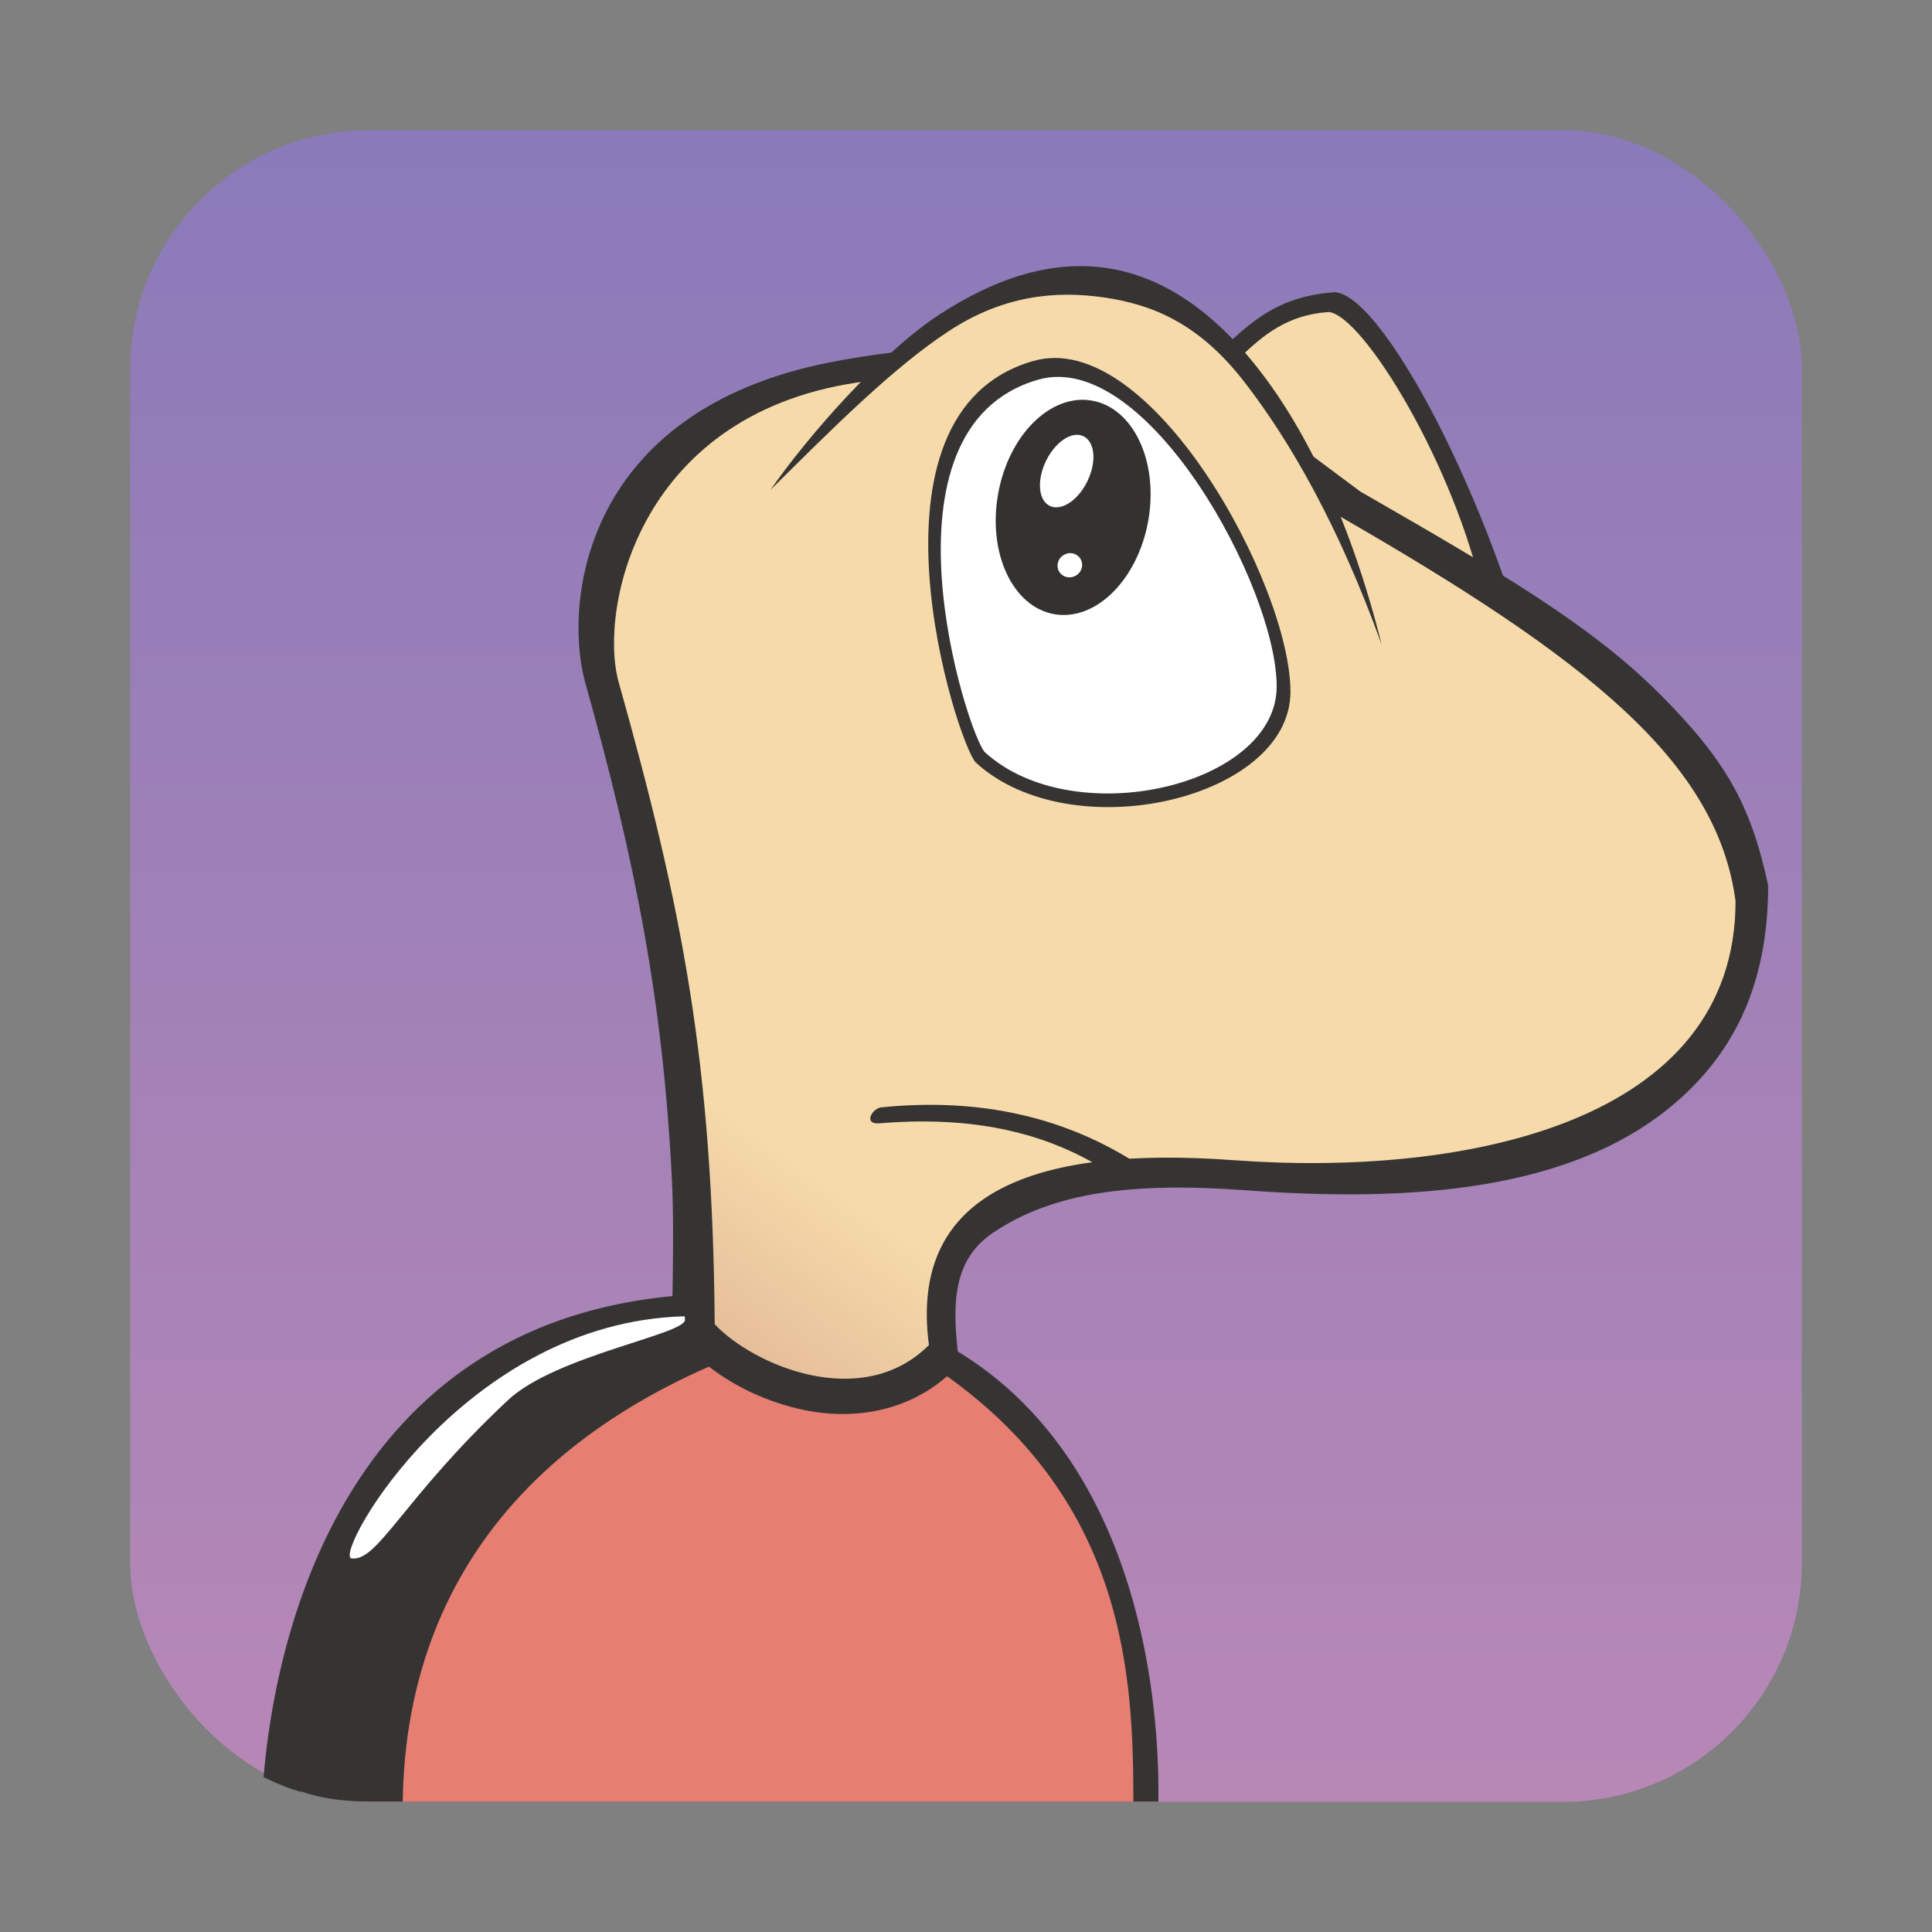 <svg xmlns="http://www.w3.org/2000/svg" width="16" height="16" viewBox="0 0 16 16"><rect x="0" y="0" width="16" height="16" fill="#808080" stroke="none"/><defs><linearGradient id="bugzilla-a" x1="100.562%" x2="100.562%" y1="-.562%" y2="100.562%"><stop offset="0%" stop-color="#8A7AB9"/><stop offset="100%" stop-color="#B888B6"/></linearGradient><linearGradient id="bugzilla-b" x1="21.436%" x2="9.869%" y1="78.993%" y2="93.893%"><stop offset="0%" stop-color="#F6DAAA"/><stop offset="100%" stop-color="#E4BC98"/></linearGradient></defs><g fill="none" fill-rule="evenodd" transform="translate(1 1)"><rect width="13.844" height="13.844" x=".078" y=".078" fill="url(#bugzilla-a)" rx="1.978"/><path fill="#363433" d="M5.024 9.713C1.783 9.713 1.266 12.707 1.183 13.717 1.183 13.719 1.432 13.836 1.5 13.838 1.511 13.839 1.701 13.92 2.054 13.92 2.64 13.92 4.82 13.92 8.593 13.92 8.607 13.129 8.467 9.713 5.024 9.713zM11.784 4.94C11.832 7.775 8.561 3.707 9.013 2 9.311 1.707 9.544 1.453 10.059 1.42 10.482 1.46 11.436 3.317 11.784 4.94z"/><path fill="#F6DAAA" d="M11.286,3.953 C11.318,5.861 8.951,3.123 9.255,1.974 C9.456,1.778 9.658,1.607 10.004,1.584 C10.289,1.611 11.052,2.861 11.286,3.953 Z"/><path fill="#363433" d="M9.5,2.5 C8.447,1.9 7.239,1.734 5.877,2 C3.834,2.4 3.667,3.981 3.844,4.644 C4.269,6.153 4.489,7.312 4.563,8.739 C4.591,9.285 4.557,9.87 4.563,10.528 C4.919,10.905 6.391,11.331 7.003,10.719 C6.914,10.049 6.781,9.507 7.224,9.209 C7.718,8.876 8.367,8.788 9.311,8.857 C10.669,8.957 12.06,8.876 12.926,8.088 C13.418,7.641 13.643,7.065 13.643,6.332 C13.5,5.665 13.293,5.298 12.751,4.753 C12.179,4.179 11.439,3.745 10.266,3.071"/><path fill="url(#bugzilla-b)" d="M6.178,2.157 C4.287,2.393 3.96,4.041 4.121,4.64 C4.653,6.529 4.902,7.812 4.919,9.967 C5.241,10.308 6.139,10.693 6.693,10.139 C6.523,8.857 7.593,8.489 9.214,8.608 C11.142,8.75 13.373,8.294 13.373,6.463 C13.221,5.309 12.146,4.454 10.078,3.266"/><path fill="#F6DAAA" d="M5.381,3.057 C7.337,0.649 9.122,0.347 10.443,4.338"/><path fill="#363433" d="M6.306 8.17C6.227 8.17 6.142 8.314 6.282 8.303 6.991 8.244 7.668 8.345 8.257 8.758L8.311 8.748 8.385 8.654 8.407 8.63C7.762 8.218 7.044 8.096 6.306 8.17zM7.082 5.316C6.928 5.162 6.047 2.419 7.559 1.989 8.527 1.713 9.687 3.841 9.687 4.729 9.687 5.616 7.876 6.041 7.082 5.316z"/><path fill="#FFF" d="M7.157,5.23 C7.014,5.087 6.198,2.544 7.599,2.144 C8.497,1.888 9.573,3.862 9.573,4.685 C9.573,5.508 7.894,5.902 7.157,5.23 Z"/><path fill="#343231" d="M8.519,3.202 C8.519,3.698 8.236,4.1 7.887,4.1 C7.538,4.1 7.256,3.698 7.256,3.202 C7.256,2.706 7.538,2.304 7.887,2.304 C8.236,2.304 8.519,2.706 8.519,3.202 Z" transform="rotate(10.074 7.887 3.202)"/><path fill="#FFF" d="M8.025,2.901 C8.025,3.016 7.989,3.121 7.929,3.179 C7.87,3.236 7.797,3.236 7.738,3.179 C7.679,3.121 7.643,3.016 7.643,2.901 C7.643,2.787 7.679,2.681 7.738,2.624 C7.797,2.567 7.87,2.567 7.929,2.624 C7.989,2.681 8.025,2.787 8.025,2.901 Z" transform="rotate(25.789 7.834 2.901)"/><path fill="#FFF" d="M7.963,3.681 C7.963,3.717 7.943,3.75 7.911,3.767 C7.88,3.785 7.84,3.785 7.808,3.767 C7.777,3.75 7.757,3.717 7.757,3.681 C7.757,3.646 7.777,3.613 7.808,3.595 C7.84,3.578 7.88,3.578 7.911,3.595 C7.943,3.613 7.963,3.646 7.963,3.681 Z" transform="scale(-1 1) rotate(30.955 0 -24.704)"/><path fill="#FFF" d="M4.721,9.975 C2.9,9.926 1.726,11.766 1.857,11.832 C2.075,11.88 2.309,11.362 3.224,10.591 C3.639,10.241 4.738,10.123 4.722,10 C4.722,9.991 4.722,9.983 4.721,9.975 L4.721,9.975 Z" transform="rotate(-3 3.284 10.905)"/><path fill="#E67E71" d="M4.871,10.318 C2.936,11.168 2.353,12.598 2.335,13.92 L8.386,13.92 C8.386,12.894 8.326,11.458 6.843,10.397 C6.491,10.706 6.037,10.756 5.658,10.677 C5.352,10.613 5.079,10.479 4.871,10.318 Z"/><path fill="#363433" d="M10.443,4.341 C10.188,3.325 9.825,2.576 9.433,2.07 C9.041,1.563 8.612,1.284 8.16,1.219 C7.708,1.154 7.242,1.301 6.769,1.612 C6.296,1.924 5.698,2.601 5.38,3.058 C5.905,2.536 6.4,2.043 6.853,1.745 C7.305,1.447 7.737,1.405 8.14,1.463 C8.544,1.521 8.93,1.678 9.305,2.163 C9.681,2.647 10.09,3.358 10.443,4.341 Z"/></g></svg>